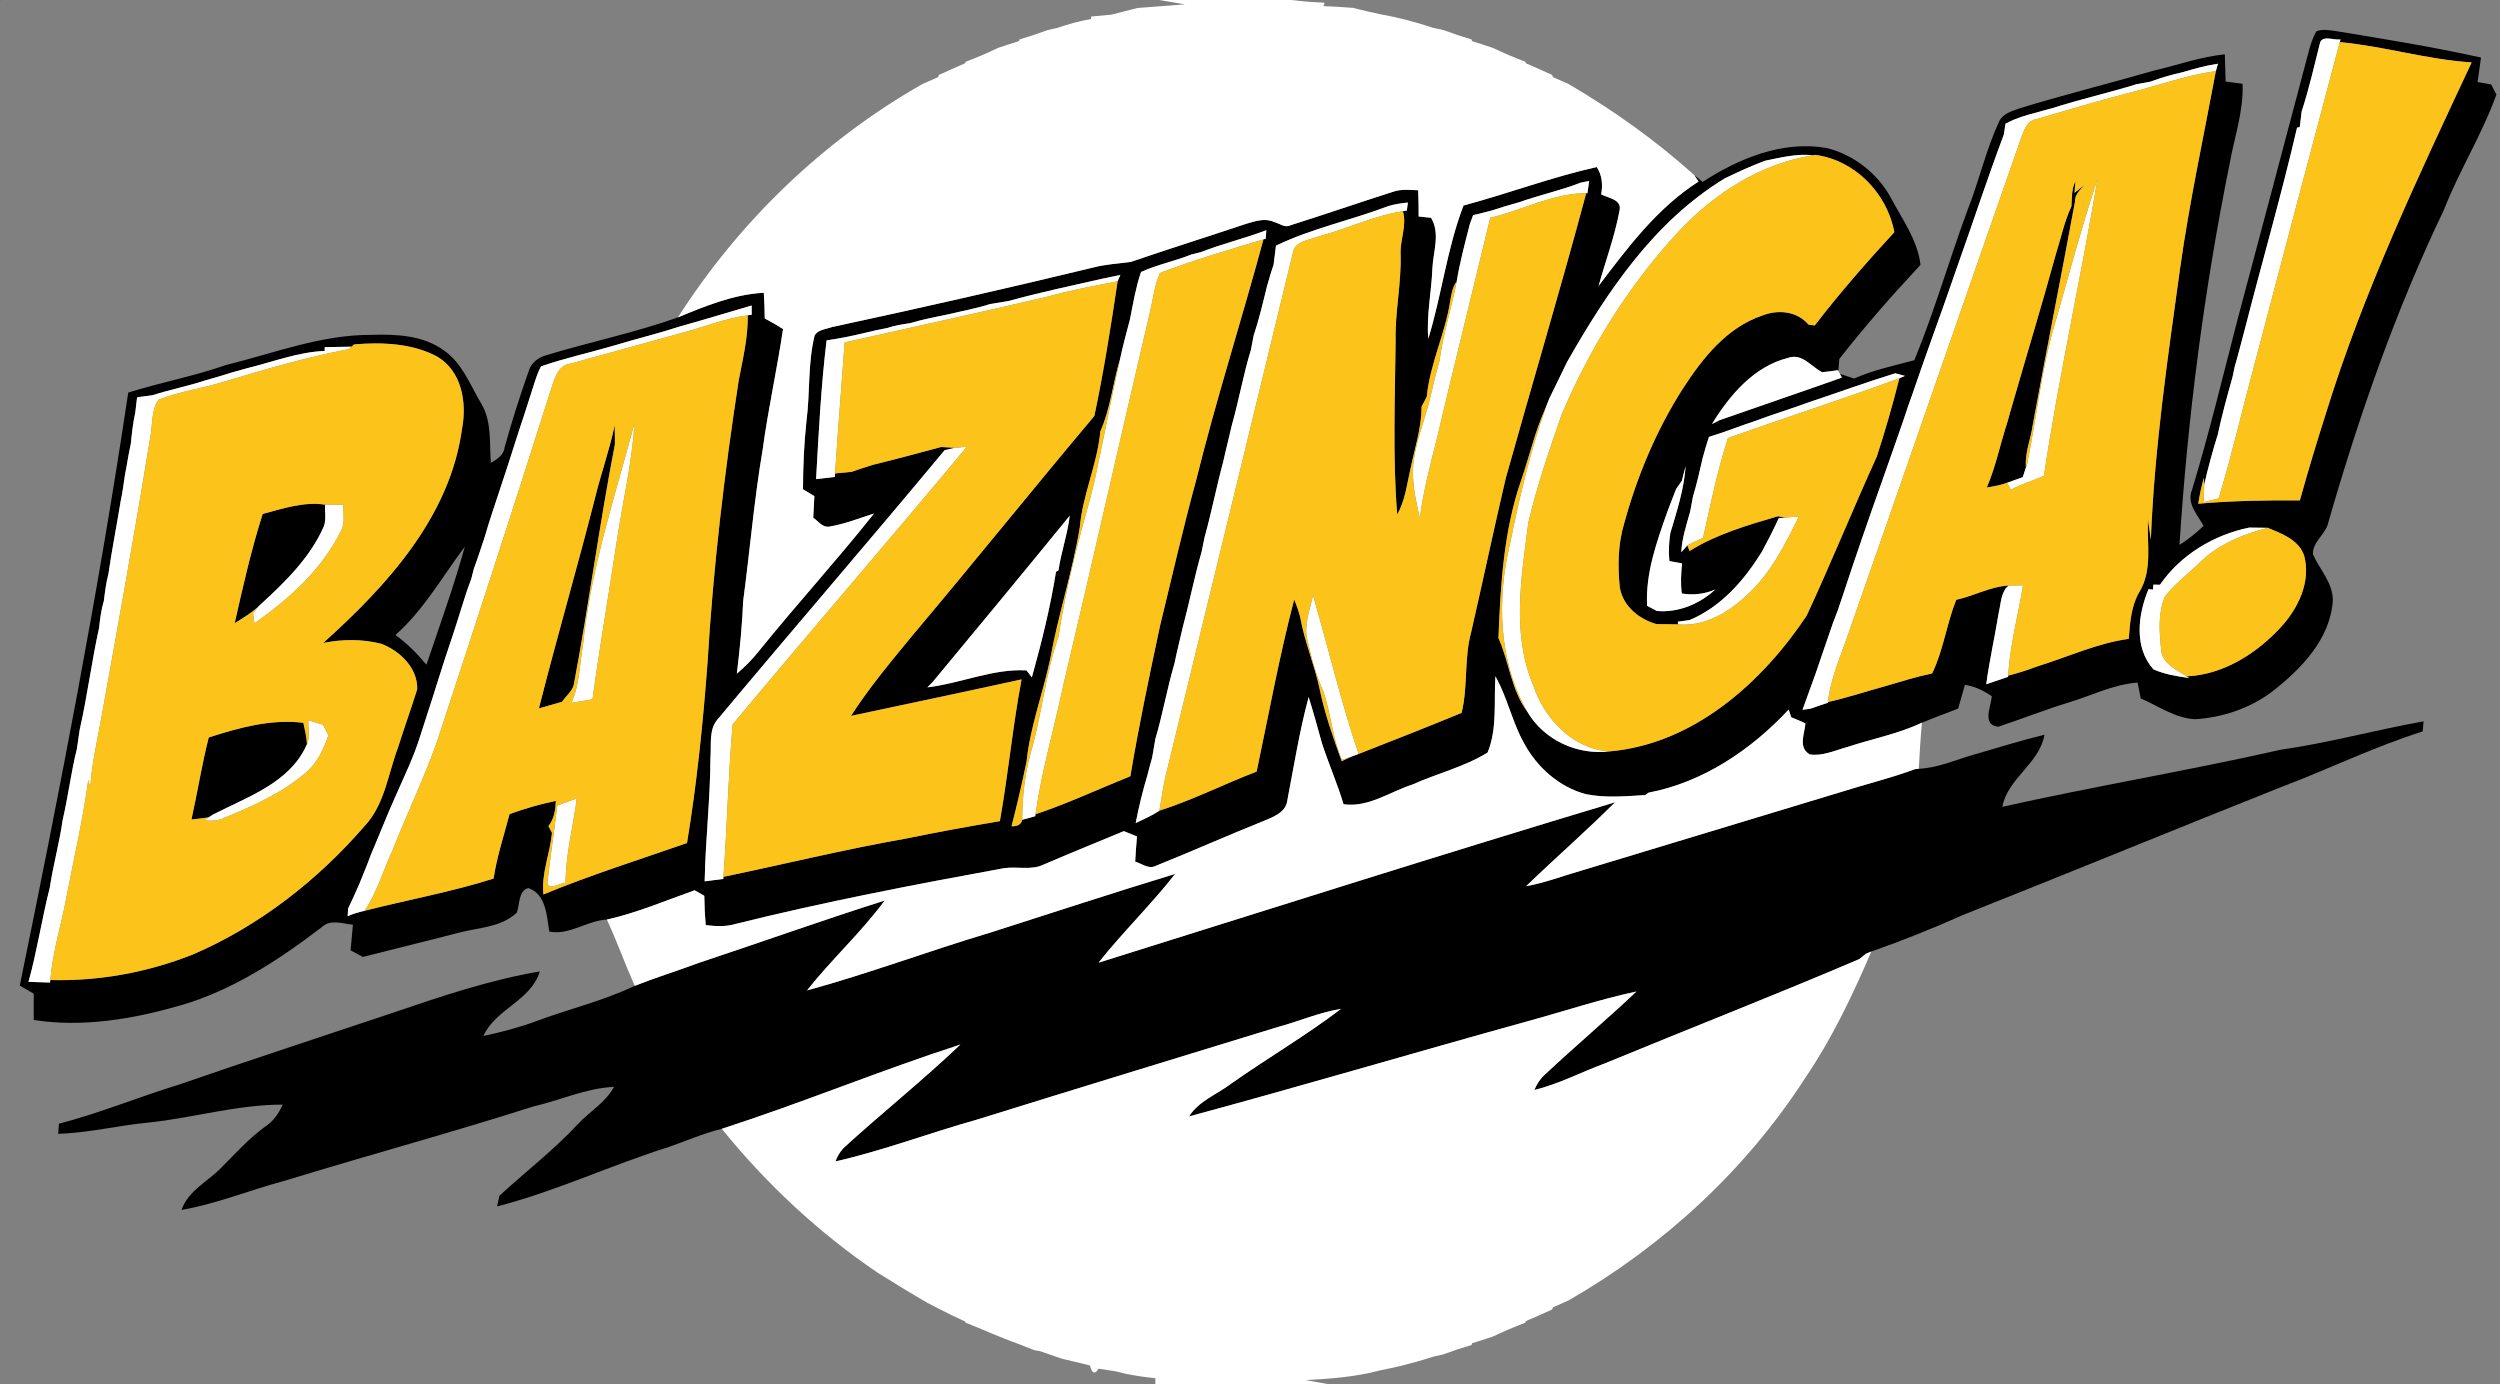 <?xml version="1.0" encoding="UTF-8" ?>
<!DOCTYPE svg PUBLIC "-//W3C//DTD SVG 1.1//EN" "http://www.w3.org/Graphics/SVG/1.1/DTD/svg11.dtd">
<svg width="558pt" height="309pt" viewBox="0 0 558 309" version="1.1" xmlns="http://www.w3.org/2000/svg">
<rect x="0" y="0" width="558" height="309" fill="#808080" stroke="none"/>
<g id="#000001ff">
<path fill="#000001" opacity="1.00" d=" M 0.00 0.00 L 0.06 0.00 C 0.05 0.03 0.02 0.08 0.00 0.11 L 0.00 0.00 Z" />
<path fill="#000001" opacity="1.00" d=" M 517.03 6.97 C 518.33 6.48 519.73 6.72 521.07 6.89 C 532.00 8.68 542.94 10.44 553.76 12.85 C 553.51 14.67 553.25 16.49 552.99 18.31 C 553.99 18.48 555.00 18.66 556.02 18.84 C 556.32 19.41 556.90 20.53 557.20 21.09 C 554.01 30.00 548.90 38.05 545.48 46.85 C 534.65 69.40 526.42 93.14 519.52 117.16 C 518.76 119.50 516.02 121.19 516.27 123.77 C 517.79 127.18 520.74 130.11 520.69 134.08 C 520.07 142.69 513.66 149.27 507.21 154.32 C 502.27 158.07 496.17 160.13 490.01 160.53 C 485.55 160.35 481.79 157.59 477.81 155.89 C 477.57 154.71 477.34 153.53 477.11 152.35 C 471.69 152.75 466.80 155.27 461.67 156.82 C 456.39 158.44 451.25 160.46 446.02 162.21 C 442.30 161.82 444.39 157.71 444.57 155.40 C 442.75 154.15 440.77 153.17 438.57 152.87 C 438.06 154.63 437.55 156.39 437.06 158.16 C 434.36 159.21 431.64 160.20 428.97 161.31 C 423.65 163.82 417.83 164.91 412.28 166.75 C 409.55 167.48 406.83 168.82 403.94 168.39 C 401.28 166.86 402.78 163.82 402.97 161.47 C 401.95 160.94 400.86 160.55 399.82 160.11 C 399.67 159.68 399.38 158.81 399.23 158.38 C 390.88 167.34 380.15 174.59 367.97 176.92 L 367.21 177.46 C 362.80 177.72 358.30 178.15 353.93 177.25 C 348.00 175.66 343.08 171.27 340.19 165.93 C 337.89 161.85 336.80 157.24 334.83 153.01 C 334.48 152.32 334.12 151.63 333.78 150.93 C 333.40 156.62 334.25 162.55 332.03 167.97 C 326.85 171.18 320.78 172.62 315.25 175.11 C 310.19 176.74 305.42 180.29 299.88 179.51 C 298.50 174.87 296.52 170.43 295.04 165.82 C 294.08 162.40 293.16 158.97 292.09 155.58 C 290.05 163.15 288.82 170.90 287.34 178.59 C 287.04 181.33 284.18 182.35 282.00 183.26 C 273.92 186.50 265.97 190.05 257.89 193.29 C 256.34 194.06 254.81 192.73 253.37 192.32 C 253.47 190.44 253.61 188.57 253.77 186.70 C 253.03 186.40 251.57 185.81 250.84 185.51 C 244.89 187.98 238.93 190.40 233.02 192.94 C 230.19 194.35 226.98 193.31 223.98 193.80 C 203.93 197.47 183.89 201.31 164.10 206.25 C 161.95 206.88 159.70 206.76 157.51 206.48 C 157.32 204.30 157.22 202.12 157.20 199.94 C 156.48 199.53 155.76 199.12 155.05 198.71 C 148.56 201.00 142.18 203.75 135.45 205.25 C 131.03 205.47 127.03 208.84 122.60 207.92 C 122.01 204.40 121.93 199.62 117.94 198.22 C 115.68 198.75 116.04 201.92 115.34 203.71 C 111.73 207.10 106.50 207.03 101.98 208.29 C 95.00 210.11 87.98 211.79 80.99 213.59 C 80.31 213.22 78.94 212.48 78.25 212.11 C 78.43 210.20 78.60 208.30 78.77 206.39 C 76.50 206.20 73.83 205.09 71.90 206.88 C 62.25 214.25 51.89 221.08 40.10 224.46 C 29.58 227.47 18.45 229.36 7.53 227.66 C 7.51 225.70 7.52 223.75 7.54 221.81 C 6.49 221.20 5.45 220.59 4.41 219.98 C 13.43 176.05 22.00 131.99 28.62 87.63 C 35.81 85.37 43.25 83.98 50.37 81.50 C 61.13 78.84 71.74 74.67 82.97 74.74 C 88.44 74.57 94.35 74.84 98.97 78.13 C 103.21 81.00 104.96 86.02 107.50 90.24 C 109.81 94.20 109.21 98.94 109.56 103.32 C 110.94 102.50 112.47 101.57 112.64 99.80 C 114.23 94.08 116.03 88.41 118.01 82.82 C 118.54 80.97 120.16 79.77 121.95 79.28 C 131.69 76.32 141.73 74.26 151.32 70.84 C 157.43 68.31 163.81 65.68 170.48 65.35 C 170.61 67.26 170.67 69.17 170.69 71.08 C 172.08 71.81 173.45 72.59 174.77 73.45 C 173.45 82.42 171.45 91.28 170.24 100.28 C 168.33 111.47 167.39 122.80 165.89 134.04 C 165.65 139.51 165.13 144.95 164.46 150.37 C 166.27 148.83 167.95 147.15 169.42 145.28 C 177.79 134.90 186.81 125.05 195.09 114.61 C 191.74 115.69 188.43 117.01 184.94 117.57 C 183.47 117.67 182.62 116.28 181.51 115.57 C 181.60 113.96 181.68 112.35 181.77 110.74 C 181.13 110.35 179.86 109.59 179.23 109.21 C 179.23 104.12 179.46 99.03 180.00 93.98 C 180.83 87.65 180.28 81.16 181.81 74.93 C 182.55 73.53 184.36 73.49 185.69 73.00 C 205.12 68.82 224.52 64.43 243.84 59.75 C 246.63 58.99 249.53 58.86 252.39 58.46 C 260.98 55.52 269.64 52.80 278.25 49.92 C 280.21 49.35 282.40 48.61 284.38 49.56 C 285.57 49.83 286.73 50.94 288.01 50.29 C 295.66 47.87 303.26 45.25 310.91 42.81 C 312.72 42.17 314.66 42.38 316.54 42.47 C 316.63 44.42 316.64 46.37 316.64 48.32 C 317.34 48.40 318.72 48.54 319.41 48.61 C 321.52 52.12 319.87 56.19 319.71 59.97 C 319.50 65.19 318.36 70.37 318.79 75.62 C 321.81 65.81 322.96 55.46 326.66 45.87 C 336.63 43.20 346.33 39.54 356.40 37.28 C 357.60 39.13 357.78 41.26 357.38 43.38 C 358.90 44.18 361.99 44.52 361.50 46.90 C 360.45 52.65 358.37 58.18 356.81 63.82 C 363.29 55.25 369.92 46.40 379.11 40.53 C 378.87 40.17 378.39 39.44 378.15 39.07 C 378.61 39.45 379.54 40.22 380.01 40.61 C 388.15 35.34 397.90 31.31 407.76 33.04 C 413.74 34.55 419.03 38.66 422.00 44.08 C 424.56 48.93 427.99 53.51 428.66 59.12 C 422.35 65.87 416.23 72.83 410.54 80.12 C 410.47 81.01 410.39 81.90 410.32 82.79 L 410.24 82.63 C 409.05 82.81 407.87 82.96 406.69 83.08 C 404.23 81.82 402.21 78.75 399.08 79.89 C 391.47 81.79 386.05 88.22 382.11 94.64 C 382.55 94.42 383.41 93.99 383.84 93.77 C 392.92 90.58 402.04 87.49 411.11 84.28 L 410.67 83.45 C 411.47 83.71 413.06 84.23 413.86 84.49 C 418.15 82.56 422.77 81.63 427.28 80.40 C 431.79 69.45 435.04 58.02 439.15 46.91 C 441.74 40.38 443.26 33.45 446.23 27.06 C 447.13 25.25 449.25 24.73 451.00 24.11 C 460.89 21.09 470.93 18.59 480.87 15.73 C 486.10 14.51 491.21 12.66 496.58 12.13 C 496.66 14.15 496.71 16.17 496.76 18.20 C 498.01 18.36 499.27 18.53 500.54 18.70 C 500.79 24.94 498.63 30.86 497.58 36.93 C 491.94 64.87 488.28 93.19 486.46 121.62 C 488.40 120.40 490.20 118.97 491.84 117.37 C 490.47 114.90 488.00 112.34 489.27 109.30 C 493.05 96.82 496.11 84.14 499.37 71.51 C 504.77 51.31 510.11 31.09 515.47 10.87 C 515.85 9.53 516.32 8.19 517.03 6.97 M 517.76 9.86 C 516.48 14.89 515.35 19.96 513.73 24.88 C 513.57 26.04 513.43 27.20 513.31 28.36 C 513.15 28.39 512.85 28.47 512.70 28.50 C 509.23 43.48 504.94 58.27 501.13 73.16 C 500.34 76.03 499.66 78.93 498.80 81.79 C 498.68 82.38 498.43 83.57 498.30 84.16 C 497.10 88.41 495.93 92.67 495.01 96.99 C 493.86 100.68 492.84 104.41 491.98 108.17 L 491.91 106.64 C 491.35 108.53 490.97 110.47 490.65 112.43 C 498.19 111.77 505.76 111.63 513.33 111.69 C 515.15 105.12 517.13 98.59 519.20 92.09 C 527.55 65.06 539.72 39.48 551.67 13.93 C 541.75 13.31 532.14 10.32 522.24 9.40 L 522.40 8.79 C 520.96 9.08 518.09 7.63 517.76 9.86 M 487.15 16.12 C 484.72 16.66 482.33 17.35 480.01 18.22 C 478.96 18.42 477.91 18.61 476.87 18.80 C 470.63 20.73 464.24 22.17 458.02 24.16 C 456.71 24.51 455.42 24.85 454.13 25.23 C 452.09 25.76 450.04 26.35 448.18 27.35 L 447.63 27.61 C 447.53 28.22 447.35 29.45 447.25 30.06 C 443.54 39.92 440.28 49.94 436.74 59.86 C 433.54 69.24 430.05 78.52 426.87 87.91 C 426.53 88.90 426.18 89.88 425.82 90.86 C 425.50 91.88 425.16 92.90 424.81 93.91 C 423.24 98.32 421.75 102.75 420.17 107.14 C 417.09 115.77 414.10 124.44 411.24 133.14 C 410.88 134.14 410.54 135.15 410.22 136.16 C 409.83 137.14 409.46 138.11 409.10 139.10 C 407.86 142.79 406.53 146.46 405.31 150.16 C 404.31 152.91 403.33 155.68 402.32 158.43 C 402.77 158.37 403.68 158.24 404.14 158.17 C 405.40 157.71 406.69 157.28 407.97 156.85 L 407.99 156.70 C 412.37 155.71 416.63 154.29 420.96 153.10 C 424.37 152.10 427.76 151.03 431.25 150.31 C 433.78 145.09 434.48 139.24 436.63 133.88 C 440.59 133.02 444.29 130.89 448.36 130.69 L 447.68 131.31 C 446.54 133.01 446.52 135.15 446.06 137.09 C 445.21 142.31 444.03 147.48 443.33 152.72 C 444.95 152.18 446.57 151.61 448.20 151.07 L 448.22 150.80 C 450.43 150.24 452.59 149.53 454.73 148.74 C 461.51 146.64 468.05 143.57 475.14 142.59 C 475.43 139.04 475.63 135.36 477.46 132.20 C 480.48 127.34 479.18 121.39 479.42 115.98 C 479.65 117.47 479.85 118.96 480.07 120.45 C 480.85 100.16 483.81 80.03 486.59 59.93 C 488.67 45.14 491.84 30.54 494.58 15.87 C 494.70 15.46 494.94 14.63 495.06 14.22 C 492.37 14.62 489.75 15.35 487.15 16.12 M 393.91 35.89 C 390.87 37.05 387.91 38.38 384.99 39.81 C 369.23 49.36 358.68 65.12 349.76 80.82 C 348.44 83.50 347.17 86.22 345.83 88.89 C 345.62 89.42 345.21 90.48 345.00 91.01 C 342.61 96.21 341.39 101.83 339.52 107.21 C 335.61 118.51 334.91 130.58 334.46 142.41 C 336.87 147.81 337.31 154.09 340.94 158.92 C 344.63 165.19 352.02 168.57 359.18 167.72 C 377.92 166.10 393.21 152.48 403.24 137.43 C 408.69 125.70 413.54 113.69 418.90 101.91 C 420.78 96.16 422.46 90.32 423.93 84.44 L 425.19 83.90 C 424.65 83.75 423.56 83.47 423.02 83.32 C 416.54 85.32 410.16 87.64 403.73 89.79 C 399.56 91.32 395.30 92.60 391.15 94.18 C 390.12 94.51 389.09 94.87 388.08 95.24 C 385.88 96.06 383.67 96.82 381.44 97.52 C 380.93 99.06 380.46 100.61 380.05 102.17 C 379.40 105.10 378.71 108.03 377.86 110.91 C 377.64 112.00 377.43 113.10 377.24 114.21 C 376.40 117.18 375.41 120.16 375.26 123.27 L 376.61 121.73 L 377.12 122.98 C 383.11 119.23 390.06 117.21 396.80 115.24 C 397.22 115.31 398.08 115.44 398.51 115.51 C 398.14 115.55 397.39 115.63 397.02 115.66 C 395.86 118.19 394.60 120.67 393.28 123.11 C 389.33 129.49 384.20 135.42 377.12 138.40 C 376.47 138.49 375.16 138.67 374.51 138.76 L 374.52 139.36 C 372.92 139.36 371.32 139.31 369.73 139.30 C 365.83 138.20 362.25 135.30 361.54 131.14 C 361.05 126.38 361.12 121.46 362.51 116.84 C 365.43 106.19 369.75 95.88 375.72 86.57 C 380.08 79.89 385.42 73.11 393.25 70.46 C 396.78 69.03 401.08 69.40 403.66 72.45 C 404.01 72.50 404.70 72.59 405.05 72.64 C 410.61 65.40 416.64 58.52 422.82 51.81 C 421.19 43.15 414.04 35.73 405.15 34.57 L 404.74 34.66 C 401.06 34.24 397.48 35.16 393.91 35.89 M 352.82 40.77 C 348.36 42.50 343.67 43.52 339.16 45.11 C 337.08 45.68 335.02 46.32 332.97 46.98 C 331.59 47.37 330.19 47.69 328.80 48.02 C 328.62 48.53 328.24 49.53 328.06 50.04 C 326.98 54.28 325.84 58.52 325.13 62.84 C 324.13 64.12 323.96 65.75 323.67 67.29 C 322.55 74.52 319.16 81.23 318.46 88.53 C 318.06 89.27 317.67 90.02 317.29 90.78 C 317.30 95.54 315.74 100.07 314.81 104.69 C 314.01 108.13 313.64 111.74 311.85 114.85 C 310.82 101.95 311.37 88.98 311.50 76.05 C 311.35 69.64 312.78 63.34 312.62 56.94 C 312.41 53.64 314.07 50.38 313.13 47.14 L 314.00 47.00 C 314.06 46.55 314.18 45.66 314.24 45.21 C 312.78 45.36 311.33 45.56 309.93 45.98 C 301.63 49.15 292.80 50.97 284.80 54.83 C 284.63 56.26 284.45 57.68 284.26 59.11 C 283.71 60.67 283.27 62.27 282.80 63.87 C 281.89 67.57 281.02 71.30 279.81 74.92 C 279.60 75.97 279.41 77.02 279.21 78.07 C 277.51 83.62 276.52 89.35 274.94 94.93 C 274.34 97.64 273.62 100.32 273.03 103.04 C 271.51 108.64 270.42 114.35 268.86 119.93 C 268.63 121.01 268.41 122.08 268.20 123.16 C 266.60 128.74 265.48 134.45 263.98 140.06 C 263.38 142.73 262.69 145.39 262.15 148.07 C 260.50 153.64 259.53 159.39 257.87 164.96 C 257.62 166.32 257.40 167.69 257.17 169.06 C 256.78 170.37 256.44 171.71 256.10 173.04 C 255.05 176.55 254.18 180.11 253.48 183.71 C 255.26 182.82 257.13 182.07 258.78 180.94 C 266.21 178.57 273.20 175.00 280.48 172.22 C 283.19 159.40 285.54 146.49 288.86 133.80 C 289.41 135.16 289.93 136.54 290.25 137.98 C 291.22 143.35 293.40 148.40 294.53 153.74 C 295.67 159.27 297.54 164.61 299.47 169.90 C 300.24 169.54 301.01 169.18 301.78 168.82 C 302.15 168.69 302.88 168.42 303.25 168.28 C 310.92 165.26 318.61 162.26 326.23 159.11 C 327.68 153.17 326.75 146.97 328.37 141.07 C 330.98 129.67 333.40 118.22 336.06 106.83 C 341.99 85.58 348.35 64.43 354.04 43.12 L 354.32 43.11 C 354.44 42.20 354.57 41.29 354.70 40.39 C 354.23 40.48 353.29 40.67 352.82 40.77 M 268.11 56.25 C 267.57 56.39 266.47 56.66 265.93 56.80 C 262.24 58.28 258.30 59.06 254.68 60.70 C 253.51 64.12 252.91 67.70 252.22 71.24 C 251.44 74.20 250.63 77.15 250.00 80.14 C 248.37 85.49 247.88 91.16 245.59 96.30 C 244.93 103.63 241.63 110.41 241.01 117.74 C 239.37 127.64 236.19 137.21 234.41 147.07 C 232.79 154.73 229.95 162.15 229.13 169.95 C 228.13 174.81 227.02 179.64 225.77 184.43 C 227.18 184.45 227.97 183.97 228.16 182.98 C 228.89 182.78 230.34 182.37 231.07 182.17 C 231.08 182.06 231.11 181.85 231.12 181.75 C 238.33 179.33 245.24 176.09 252.30 173.25 C 254.17 162.05 256.52 150.92 258.89 139.81 C 261.55 128.92 264.03 117.97 266.99 107.15 C 271.45 89.09 277.17 71.37 282.00 53.43 L 282.51 53.28 C 282.54 52.81 282.61 51.86 282.64 51.38 C 277.86 53.21 272.87 54.38 268.11 56.25 M 246.07 62.20 C 239.05 63.79 231.99 65.29 225.05 67.20 C 223.68 67.43 222.31 67.64 220.96 67.87 C 218.06 68.82 215.05 69.34 212.09 70.06 C 209.06 70.67 206.01 71.28 203.04 72.15 C 201.36 72.41 199.68 72.65 198.07 73.20 C 196.42 73.52 194.78 73.85 193.16 74.27 C 190.30 74.95 187.42 75.57 184.50 75.96 C 183.24 86.24 182.74 96.60 182.15 106.94 C 183.20 106.82 185.30 106.57 186.35 106.45 C 186.36 106.25 186.37 105.86 186.38 105.67 C 187.31 105.58 189.17 105.40 190.10 105.31 C 191.63 104.75 193.19 104.27 194.75 103.77 C 199.87 102.51 204.97 101.14 210.07 99.77 C 211.09 99.85 212.12 99.91 213.14 99.95 C 212.57 100.08 211.42 100.34 210.85 100.47 C 194.17 120.55 177.09 140.31 160.36 160.34 C 158.12 162.70 158.81 166.08 158.58 169.01 C 158.54 178.27 157.46 187.46 157.28 196.71 C 158.32 196.57 160.40 196.31 161.44 196.18 C 161.45 196.06 161.46 195.83 161.47 195.71 C 175.01 192.89 188.47 189.58 202.10 187.19 C 209.09 185.75 216.12 184.46 223.17 183.28 C 225.04 172.77 226.03 162.13 228.01 151.64 C 215.34 154.43 202.62 157.08 189.94 159.79 C 194.04 153.41 198.94 147.57 203.75 141.72 C 217.39 125.54 230.65 109.02 244.26 92.84 C 246.37 82.90 247.95 72.82 249.45 62.78 L 250.07 61.37 C 249.07 61.58 247.07 61.99 246.07 62.20 M 158.11 71.04 C 156.03 71.62 153.97 72.28 151.87 72.83 C 147.01 74.42 142.02 75.62 137.13 77.10 C 131.69 78.71 126.12 79.91 120.76 81.77 C 120.02 83.13 119.56 84.62 119.09 86.09 C 118.46 88.09 117.80 90.08 117.17 92.09 C 116.83 93.09 116.49 94.09 116.17 95.10 C 114.75 99.40 113.44 103.74 111.98 108.03 C 110.69 112.04 109.28 116.01 108.12 120.07 C 107.34 122.34 106.64 124.64 105.78 126.89 C 105.64 127.44 105.36 128.54 105.22 129.09 C 104.85 130.09 104.49 131.11 104.14 132.12 C 103.38 134.39 102.71 136.70 101.97 138.98 C 101.65 139.98 101.32 140.99 100.99 142.00 C 98.84 148.25 96.97 154.59 94.90 160.86 C 94.57 161.89 94.24 162.91 93.90 163.94 C 92.43 168.82 90.17 173.40 88.13 178.06 C 86.26 182.25 84.60 186.53 82.79 190.75 C 82.01 192.91 81.11 195.04 80.25 197.18 C 79.43 199.06 78.60 200.94 77.70 202.79 C 77.68 203.22 77.63 204.07 77.60 204.50 C 78.81 203.93 80.10 203.59 81.40 203.28 C 90.97 200.83 100.75 199.09 110.16 196.10 C 110.91 191.20 112.48 186.47 113.74 181.69 C 117.12 180.49 120.56 179.47 124.07 178.76 C 123.98 180.74 123.71 182.78 122.41 184.38 L 123.20 185.90 C 122.78 190.50 120.79 194.96 121.29 199.64 C 131.78 195.31 142.62 191.90 153.34 188.16 C 155.54 174.85 156.91 161.37 157.92 147.90 C 159.18 126.81 161.65 105.79 164.88 84.89 C 165.80 80.10 166.97 75.29 166.90 70.38 L 167.78 70.25 C 167.78 69.74 167.77 68.71 167.77 68.19 C 164.55 69.16 161.33 70.09 158.11 71.04 M 79.05 76.87 C 78.91 77.00 78.62 77.25 78.47 77.38 C 76.47 77.41 74.48 77.46 72.48 77.49 L 72.47 78.33 C 66.55 78.57 60.94 80.76 55.23 82.17 C 54.16 82.45 53.09 82.75 52.02 83.06 C 49.97 83.69 47.92 84.34 45.84 84.90 C 41.97 86.19 37.96 86.95 34.08 88.21 C 32.92 88.37 31.76 88.53 30.60 88.68 C 30.47 89.82 30.33 90.97 30.19 92.11 C 29.67 94.42 29.43 96.78 29.19 99.13 C 28.66 101.39 28.37 103.68 27.90 105.95 C 27.61 107.95 27.34 109.97 26.92 111.95 C 26.05 117.35 24.97 122.71 24.20 128.12 C 23.69 130.08 23.43 132.09 23.19 134.09 C 22.59 136.06 22.34 138.10 22.12 140.13 C 20.45 147.67 19.50 155.35 17.79 162.87 C 17.57 164.29 17.38 165.71 17.17 167.14 C 15.85 172.37 15.23 177.75 13.99 183.01 C 13.27 188.09 11.88 193.05 11.11 198.13 C 9.34 205.09 8.29 212.22 6.36 219.15 C 7.96 219.19 9.57 219.24 11.17 219.30 L 11.23 218.74 C 22.06 219.04 32.94 217.04 43.00 213.06 C 57.82 206.69 70.84 196.53 81.37 184.38 C 85.85 179.61 86.59 172.83 88.81 166.92 C 90.19 162.54 91.75 158.22 93.12 153.84 C 93.26 149.13 89.30 145.30 85.12 143.70 C 80.81 142.61 76.47 142.65 72.13 143.51 C 86.29 130.80 100.44 115.38 103.11 95.76 C 104.24 89.89 103.11 82.86 97.56 79.58 C 91.96 76.60 85.25 76.36 79.05 76.87 M 375.41 107.28 C 375.09 107.74 374.44 108.66 374.12 109.13 C 373.48 110.78 372.82 112.43 372.20 114.10 C 369.80 120.88 367.26 127.90 367.63 135.22 C 368.18 135.50 369.27 136.08 369.82 136.37 C 374.66 136.78 379.33 134.81 382.86 131.57 C 380.50 132.60 377.91 132.89 375.37 132.47 C 375.09 130.23 375.20 127.98 375.43 125.75 C 374.72 125.62 373.31 125.36 372.60 125.23 C 372.42 123.14 372.48 121.04 372.82 118.97 C 374.28 114.09 375.89 109.14 376.24 104.03 C 375.94 105.11 375.66 106.19 375.41 107.28 M 208.16 152.24 C 207.87 152.53 207.29 153.12 206.99 153.42 C 214.42 152.53 221.63 149.21 229.12 149.63 L 230.31 151.19 C 232.48 143.43 234.43 135.56 235.70 127.61 C 235.84 127.54 236.11 127.39 236.25 127.32 C 236.84 123.20 238.28 119.25 238.76 115.11 C 228.63 127.54 218.40 139.90 208.16 152.24 M 482.11 130.51 C 481.74 130.51 481.00 130.50 480.63 130.50 L 480.52 131.61 L 479.56 131.49 C 477.19 137.14 476.24 144.50 480.66 149.41 C 483.19 150.51 485.92 150.97 488.64 151.33 L 488.03 150.96 C 496.24 150.60 503.62 145.91 509.06 140.01 C 512.96 135.80 515.83 129.84 514.29 124.03 C 513.08 120.47 509.32 119.12 506.17 117.81 C 504.79 117.78 503.40 117.76 502.03 117.76 C 494.12 119.38 486.73 123.82 482.11 130.51 M 88.27 141.73 C 90.87 143.61 93.13 145.91 95.18 148.37 C 98.13 139.62 101.29 130.92 103.75 122.01 C 98.74 128.69 94.60 136.11 88.27 141.73 Z" />
<path fill="#000001" opacity="1.00" d=" M 463.24 40.46 C 463.18 41.10 463.08 42.38 463.03 43.03 L 465.28 41.28 C 464.32 42.36 463.07 43.41 463.14 45.02 C 460.07 61.72 456.72 78.36 453.67 95.06 C 453.23 98.16 451.91 101.13 452.19 104.32 C 452.01 104.86 451.66 105.96 451.48 106.50 C 450.30 106.92 449.14 107.35 447.97 107.76 C 446.51 108.31 444.97 108.55 443.45 108.82 C 445.50 104.05 446.48 98.94 448.11 94.03 C 448.46 92.71 448.83 91.39 449.23 90.08 C 452.41 79.00 455.79 67.98 458.83 56.86 C 459.99 53.26 460.72 49.50 462.34 46.06 C 462.49 44.17 462.33 42.20 463.24 40.46 Z" />
<path fill="#000001" opacity="1.00" d=" M 132.87 110.92 C 134.18 105.54 136.09 100.33 137.19 94.90 C 137.23 96.32 137.26 97.74 137.25 99.17 C 133.78 117.01 131.42 135.13 128.04 152.99 C 127.56 154.43 126.29 155.41 125.45 156.64 C 123.74 157.15 122.01 157.64 120.28 158.12 C 124.28 142.34 128.85 126.70 132.87 110.92 Z" />
<path fill="#000001" opacity="1.00" d=" M 58.63 114.71 C 63.18 113.51 67.74 111.94 72.53 112.63 C 72.48 114.21 72.85 115.89 72.31 117.42 C 69.22 124.54 63.53 129.99 57.91 135.15 C 56.28 136.73 54.31 137.91 52.38 139.09 C 54.23 130.91 56.07 122.70 58.63 114.71 Z" />
<path fill="#000001" opacity="1.00" d=" M 509.04 167.34 C 519.78 165.81 530.26 162.91 540.94 161.00 C 540.89 161.56 540.79 162.68 540.75 163.25 C 529.88 166.69 519.61 171.73 508.96 175.75 C 485.28 185.17 461.70 194.87 438.00 204.28 C 431.34 207.25 424.57 209.98 417.68 212.38 C 417.38 212.50 416.79 212.74 416.49 212.86 C 416.12 213.16 415.38 213.76 415.01 214.06 C 396.20 222.10 377.14 229.53 358.23 237.34 C 352.96 239.29 347.94 241.95 342.46 243.29 C 343.01 241.97 343.78 240.75 344.87 239.80 C 351.56 233.52 358.59 227.61 365.26 221.30 C 356.96 223.07 348.91 225.79 340.73 228.01 C 315.59 234.97 290.57 242.39 265.39 249.19 C 267.59 245.70 271.69 244.26 274.85 241.83 C 282.92 236.15 291.47 231.16 299.32 225.18 C 294.48 225.96 289.96 227.95 285.25 229.22 C 262.84 236.10 240.41 242.94 218.03 249.91 C 207.47 252.86 197.17 256.81 186.47 259.23 C 186.88 258.12 187.46 257.14 188.23 256.28 C 196.81 248.43 205.95 241.16 214.36 233.14 C 196.45 238.93 179.02 246.17 161.10 251.95 C 157.04 252.95 153.20 254.63 149.27 256.01 C 136.37 260.05 124.06 265.91 110.95 269.27 C 111.08 268.67 111.34 267.48 111.47 266.89 C 117.29 261.54 123.57 256.71 128.97 250.92 C 131.60 248.08 135.17 246.09 137.05 242.59 C 130.80 242.87 125.06 245.58 119.03 246.97 C 100.71 252.82 82.13 257.85 63.73 263.49 C 55.96 265.54 48.47 268.68 40.52 270.05 C 42.05 265.66 46.48 263.69 49.50 260.51 C 52.64 257.38 55.60 254.04 59.22 251.44 C 61.02 250.27 62.23 248.48 63.10 246.55 C 52.94 246.54 43.10 249.53 33.04 250.57 C 26.33 251.20 19.75 252.87 13.00 253.07 C 13.03 252.51 13.11 251.39 13.15 250.82 C 22.24 248.45 30.94 244.85 39.90 242.10 C 55.80 236.59 71.80 231.39 87.75 226.03 C 98.48 222.37 109.29 218.73 120.49 216.82 C 118.52 223.36 110.67 225.14 107.89 231.23 C 111.99 230.35 116.05 229.30 119.97 227.82 C 127.18 225.15 134.72 223.36 141.67 220.04 C 146.38 218.17 151.23 216.69 155.98 214.91 C 169.82 210.32 183.55 205.40 197.46 201.00 C 192.21 208.14 185.60 214.11 180.13 221.06 C 193.94 217.29 207.36 212.23 221.08 208.14 C 234.81 203.76 248.50 199.25 262.29 195.06 C 256.92 201.94 250.61 208.03 245.19 214.87 C 283.60 202.85 321.95 190.64 360.48 179.07 C 354.04 185.50 347.17 191.48 340.62 197.80 C 344.80 197.06 348.78 195.51 352.85 194.35 C 372.13 188.53 391.40 182.70 410.67 176.85 C 416.26 175.07 421.98 173.70 427.48 171.66 C 427.68 171.64 428.07 171.60 428.27 171.59 C 432.63 171.40 436.63 169.52 440.78 168.37 C 445.95 166.87 451.09 165.27 456.32 163.99 C 455.25 170.42 448.15 173.62 446.92 180.08 C 467.55 175.47 488.43 172.01 509.04 167.34 Z" />
<path fill="#000001" opacity="1.00" d=" M 46.59 164.60 C 53.40 162.40 60.49 160.45 67.71 161.33 C 68.04 162.91 68.44 164.48 68.51 166.11 C 64.81 174.70 55.26 177.83 47.58 181.79 C 47.32 181.95 46.79 182.28 46.53 182.45 C 45.58 182.56 43.68 182.80 42.73 182.92 C 44.09 176.83 45.04 170.65 46.59 164.60 Z" />
</g>
<g id="#ffffffff">
<path fill="#ffffff" opacity="1.00" d=" M 258.75 0.00 L 288.30 0.00 C 290.73 0.32 293.19 0.50 295.66 0.60 L 295.39 1.37 C 297.61 1.45 299.83 1.58 302.04 1.76 C 303.97 2.29 305.93 2.68 307.89 3.14 C 311.96 3.87 315.98 4.91 319.91 6.22 C 320.48 6.34 321.61 6.59 322.18 6.71 C 324.24 7.48 326.33 8.18 328.45 8.80 L 328.56 9.18 C 330.12 9.65 331.67 10.18 333.23 10.70 C 335.58 11.81 337.97 12.85 340.41 13.77 L 340.65 14.16 C 342.58 14.97 344.49 15.86 346.42 16.71 L 346.61 17.21 C 347.77 17.71 348.93 18.24 350.10 18.75 C 360.08 24.60 369.54 31.33 378.15 39.07 C 378.39 39.44 378.87 40.17 379.11 40.53 C 369.92 46.40 363.29 55.25 356.81 63.82 C 358.37 58.18 360.45 52.65 361.50 46.90 C 361.99 44.52 358.90 44.18 357.38 43.38 C 357.78 41.26 357.60 39.13 356.40 37.28 C 346.33 39.54 336.63 43.20 326.66 45.87 C 322.96 55.46 321.81 65.81 318.79 75.62 C 318.36 70.37 319.50 65.19 319.71 59.97 C 319.87 56.19 321.52 52.12 319.41 48.61 C 318.72 48.54 317.34 48.40 316.64 48.32 C 316.64 46.37 316.63 44.42 316.54 42.47 C 314.66 42.38 312.72 42.17 310.91 42.81 C 303.26 45.25 295.66 47.87 288.01 50.29 C 286.73 50.94 285.57 49.83 284.38 49.56 C 282.40 48.61 280.21 49.35 278.25 49.92 C 269.64 52.80 260.98 55.52 252.39 58.46 C 249.53 58.86 246.63 58.99 243.84 59.75 C 224.52 64.43 205.12 68.82 185.69 73.00 C 184.36 73.49 182.55 73.53 181.81 74.93 C 180.28 81.16 180.83 87.65 180.00 93.98 C 179.46 99.03 179.23 104.12 179.23 109.21 C 179.86 109.59 181.13 110.35 181.77 110.74 C 181.68 112.35 181.60 113.96 181.51 115.57 C 182.62 116.28 183.47 117.67 184.94 117.57 C 188.43 117.01 191.74 115.69 195.09 114.61 C 186.81 125.05 177.79 134.90 169.42 145.28 C 167.95 147.15 166.27 148.83 164.46 150.37 C 165.13 144.95 165.65 139.51 165.89 134.04 C 167.39 122.80 168.33 111.47 170.24 100.28 C 171.45 91.28 173.45 82.42 174.77 73.45 C 173.45 72.59 172.08 71.81 170.69 71.08 C 170.67 69.17 170.61 67.26 170.48 65.35 C 163.81 65.68 157.43 68.31 151.32 70.84 C 165.00 49.42 183.78 31.32 205.90 18.75 C 207.06 18.24 208.22 17.72 209.39 17.21 L 209.58 16.71 C 211.51 15.86 213.41 14.97 215.35 14.15 L 215.58 13.76 C 218.04 12.85 220.45 11.80 222.81 10.67 C 224.35 10.16 225.90 9.64 227.46 9.17 L 227.55 8.80 C 229.66 8.17 231.75 7.48 233.82 6.72 C 234.39 6.59 235.51 6.33 236.08 6.20 C 238.51 5.37 240.99 4.69 243.52 4.24 L 243.53 3.69 C 245.04 3.57 246.56 3.42 248.07 3.27 C 250.01 2.74 251.97 2.30 253.91 1.78 C 256.54 1.57 261.81 1.17 264.44 0.97 L 258.75 0.00 Z" />
<path fill="#ffffff" opacity="1.00" d=" M 517.76 9.86 C 518.09 7.63 520.96 9.08 522.40 8.79 L 522.24 9.40 C 515.74 33.77 509.32 58.17 502.88 82.56 C 500.29 92.10 498.10 101.78 495.21 111.23 C 494.38 111.44 492.71 111.87 491.87 112.08 C 491.90 110.78 491.93 109.47 491.98 108.17 C 492.84 104.41 493.86 100.68 495.01 96.99 C 495.93 92.67 497.10 88.41 498.30 84.16 C 498.43 83.57 498.68 82.38 498.80 81.79 C 499.66 78.93 500.34 76.03 501.13 73.16 C 504.94 58.27 509.23 43.48 512.70 28.50 C 512.85 28.47 513.15 28.39 513.31 28.36 C 513.43 27.20 513.57 26.04 513.73 24.88 C 515.35 19.96 516.48 14.89 517.76 9.86 Z" />
<path fill="#ffffff" opacity="1.00" d=" M 487.15 16.12 C 489.75 15.35 492.37 14.62 495.06 14.22 C 494.94 14.63 494.70 15.46 494.58 15.87 C 487.88 16.80 481.53 19.15 475.00 20.78 C 468.15 22.56 461.36 24.60 454.57 26.58 C 452.53 26.86 451.84 28.88 451.21 30.54 C 438.20 67.69 425.36 104.91 412.33 142.07 C 410.69 146.88 408.56 151.59 407.99 156.70 L 407.97 156.85 C 406.69 157.28 405.40 157.71 404.14 158.17 C 403.68 158.24 402.77 158.37 402.32 158.43 C 403.33 155.68 404.31 152.91 405.31 150.16 C 406.53 146.46 407.86 142.79 409.10 139.10 C 409.46 138.11 409.83 137.14 410.22 136.16 C 410.54 135.15 410.88 134.14 411.24 133.14 C 414.10 124.44 417.09 115.77 420.17 107.14 C 421.75 102.75 423.24 98.32 424.81 93.91 C 425.16 92.90 425.50 91.88 425.82 90.86 C 426.18 89.88 426.53 88.90 426.87 87.91 C 430.05 78.52 433.54 69.24 436.74 59.86 C 440.28 49.94 443.54 39.92 447.25 30.06 C 447.35 29.45 447.53 28.22 447.63 27.61 L 448.18 27.35 C 450.04 26.35 452.09 25.76 454.13 25.23 C 455.42 24.85 456.71 24.51 458.02 24.16 C 464.24 22.17 470.63 20.73 476.87 18.80 C 477.91 18.61 478.96 18.42 480.01 18.22 C 482.33 17.35 484.72 16.66 487.15 16.12 Z" />
<path fill="#ffffff" opacity="1.00" d=" M 393.91 35.89 C 397.48 35.16 401.06 34.24 404.74 34.66 C 393.06 36.46 382.68 43.12 374.71 51.63 C 363.66 63.54 354.91 77.54 348.59 92.47 C 345.79 100.44 343.06 108.48 341.11 116.70 C 339.59 128.66 337.35 141.39 342.19 152.91 C 344.68 160.39 350.95 167.14 359.18 167.72 C 352.02 168.57 344.63 165.19 340.94 158.92 C 334.39 147.60 334.08 133.62 337.08 121.15 C 339.14 110.97 341.56 100.83 345.00 91.01 C 345.21 90.48 345.62 89.42 345.83 88.89 C 347.17 86.22 348.44 83.50 349.76 80.82 C 358.68 65.12 369.23 49.36 384.99 39.81 C 387.91 38.38 390.87 37.05 393.91 35.89 Z" />
<path fill="#ffffff" opacity="1.00" d=" M 352.82 40.77 C 353.29 40.67 354.23 40.48 354.70 40.39 C 354.57 41.29 354.44 42.20 354.32 43.11 L 354.04 43.12 C 346.55 43.13 339.80 46.93 332.63 48.61 C 328.67 65.07 324.58 81.50 320.69 97.97 C 319.22 103.82 317.70 109.66 316.88 115.63 C 315.99 111.47 314.96 107.22 315.52 102.93 C 316.18 97.92 318.23 93.23 319.33 88.32 C 319.66 87.00 319.96 85.67 320.26 84.35 C 320.62 83.07 320.96 81.78 321.31 80.50 C 322.06 74.49 324.03 68.76 325.13 62.84 C 325.84 58.52 326.98 54.28 328.06 50.04 C 328.24 49.53 328.62 48.53 328.80 48.02 C 330.19 47.69 331.59 47.37 332.97 46.98 C 335.02 46.32 337.08 45.68 339.16 45.11 C 343.67 43.52 348.36 42.50 352.82 40.77 Z" />
<path fill="#ffffff" opacity="1.00" d=" M 458.73 71.98 C 461.79 61.29 464.64 50.54 468.16 39.99 C 464.45 62.10 459.55 84.01 456.20 106.18 C 453.79 107.34 451.16 107.97 448.85 109.32 C 448.63 108.93 448.19 108.15 447.97 107.76 C 449.14 107.35 450.30 106.92 451.48 106.50 C 451.66 105.96 452.01 104.86 452.19 104.32 L 452.45 103.63 C 454.60 93.10 455.62 82.31 458.73 71.98 Z" />
<path fill="#ffffff" opacity="1.00" d=" M 309.93 45.98 C 311.33 45.56 312.78 45.36 314.24 45.21 C 314.18 45.66 314.06 46.55 314.00 47.00 L 313.13 47.14 C 306.54 48.15 300.48 51.18 294.05 52.84 C 292.03 53.65 288.99 53.81 288.57 56.45 C 279.22 94.95 269.89 133.47 260.47 171.96 C 259.68 174.91 259.32 177.94 258.78 180.94 C 257.13 182.07 255.26 182.82 253.48 183.71 C 254.18 180.11 255.05 176.55 256.10 173.04 C 256.44 171.71 256.78 170.37 257.17 169.06 C 257.40 167.69 257.62 166.32 257.87 164.96 C 259.53 159.39 260.50 153.64 262.15 148.07 C 262.69 145.39 263.38 142.73 263.98 140.06 C 265.48 134.45 266.60 128.74 268.20 123.16 C 268.41 122.08 268.63 121.01 268.86 119.93 C 270.42 114.35 271.51 108.64 273.03 103.04 C 273.62 100.32 274.34 97.64 274.94 94.93 C 276.52 89.35 277.51 83.62 279.21 78.07 C 279.41 77.02 279.60 75.97 279.81 74.92 C 281.02 71.30 281.89 67.57 282.80 63.87 C 283.27 62.27 283.71 60.67 284.26 59.11 C 284.45 57.68 284.63 56.26 284.80 54.83 C 292.80 50.97 301.63 49.15 309.93 45.98 Z" />
<path fill="#ffffff" opacity="1.00" d=" M 268.11 56.25 C 272.87 54.38 277.86 53.21 282.64 51.38 C 282.61 51.86 282.54 52.81 282.51 53.28 L 282.00 53.43 C 274.26 55.77 266.45 58.04 258.91 60.93 C 257.64 63.77 257.35 66.90 256.62 69.89 C 250.11 97.58 243.89 125.33 237.32 153.00 C 235.30 162.59 232.49 172.04 231.12 181.75 C 231.11 181.85 231.08 182.06 231.07 182.17 C 230.34 182.37 228.89 182.78 228.16 182.98 C 228.18 177.94 228.71 172.90 230.05 168.03 C 232.58 159.49 233.28 150.55 236.25 142.14 C 237.84 131.69 240.44 121.44 243.33 111.28 C 243.66 109.99 243.98 108.68 244.29 107.38 C 246.26 98.31 247.96 89.19 250.00 80.14 C 250.63 77.15 251.44 74.20 252.22 71.24 C 252.91 67.70 253.51 64.12 254.68 60.70 C 258.30 59.06 262.24 58.28 265.93 56.80 C 266.47 56.66 267.57 56.39 268.11 56.25 Z" />
<path fill="#ffffff" opacity="1.00" d=" M 246.07 62.20 C 247.07 61.99 249.07 61.58 250.07 61.37 L 249.45 62.78 C 244.23 63.80 238.99 64.76 233.86 66.20 C 218.78 69.75 203.64 73.02 188.53 76.42 C 187.82 86.17 187.02 95.91 186.38 105.67 C 186.37 105.86 186.36 106.25 186.35 106.45 C 185.30 106.57 183.20 106.82 182.15 106.94 C 182.74 96.60 183.24 86.24 184.50 75.96 C 187.42 75.57 190.30 74.95 193.16 74.27 C 194.78 73.85 196.42 73.52 198.07 73.20 C 199.68 72.65 201.36 72.41 203.04 72.15 C 206.01 71.28 209.06 70.67 212.09 70.06 C 215.05 69.34 218.06 68.82 220.96 67.87 C 222.31 67.64 223.68 67.43 225.05 67.20 C 231.99 65.29 239.05 63.79 246.07 62.20 Z" />
<path fill="#ffffff" opacity="1.00" d=" M 158.11 71.04 C 161.33 70.09 164.55 69.16 167.77 68.19 C 167.77 68.71 167.78 69.74 167.78 70.25 L 166.90 70.38 C 161.73 71.05 156.89 73.11 151.86 74.39 C 143.73 76.59 135.62 78.92 127.49 81.12 C 124.23 81.48 123.68 85.03 122.78 87.54 C 114.48 113.75 105.96 139.90 97.38 166.02 C 94.48 174.07 90.76 181.79 87.63 189.75 C 85.54 194.25 84.17 199.13 81.40 203.28 C 80.10 203.59 78.81 203.93 77.60 204.50 C 77.63 204.07 77.68 203.22 77.70 202.79 C 78.60 200.94 79.43 199.06 80.25 197.18 C 81.11 195.04 82.01 192.91 82.79 190.75 C 84.60 186.53 86.26 182.25 88.13 178.06 C 90.17 173.40 92.43 168.82 93.90 163.94 C 94.24 162.91 94.57 161.89 94.90 160.86 C 96.97 154.59 98.84 148.25 100.99 142.00 C 101.32 140.99 101.65 139.98 101.97 138.98 C 102.71 136.70 103.38 134.39 104.14 132.12 C 104.49 131.11 104.85 130.09 105.22 129.09 C 105.36 128.54 105.64 127.44 105.78 126.89 C 106.64 124.64 107.34 122.34 108.12 120.07 C 109.28 116.01 110.69 112.04 111.98 108.03 C 113.44 103.74 114.75 99.40 116.17 95.10 C 116.49 94.09 116.83 93.09 117.17 92.09 C 117.80 90.08 118.46 88.09 119.09 86.09 C 119.56 84.62 120.02 83.13 120.76 81.77 C 126.12 79.91 131.69 78.71 137.13 77.10 C 142.02 75.62 147.01 74.42 151.87 72.83 C 153.97 72.28 156.03 71.62 158.11 71.04 Z" />
<path fill="#ffffff" opacity="1.00" d=" M 72.47 78.33 L 72.48 77.49 C 74.48 77.46 76.47 77.41 78.47 77.38 L 77.82 77.93 C 68.52 79.72 59.41 82.35 50.35 85.09 C 45.42 86.67 40.19 87.31 35.37 89.21 C 33.64 91.64 34.12 95.11 33.47 97.98 C 30.02 119.33 26.16 140.61 22.31 161.89 C 21.45 166.43 20.44 170.96 20.17 175.60 C 20.05 175.23 19.81 174.49 19.69 174.12 C 18.53 182.80 16.55 191.33 14.89 199.92 C 13.74 206.21 11.76 212.34 11.23 218.74 L 11.17 219.30 C 9.57 219.24 7.96 219.19 6.36 219.15 C 8.29 212.22 9.34 205.09 11.11 198.13 C 11.88 193.05 13.27 188.09 13.99 183.01 C 15.23 177.75 15.85 172.37 17.17 167.14 C 17.38 165.71 17.57 164.29 17.79 162.87 C 19.50 155.35 20.45 147.67 22.12 140.13 C 22.34 138.10 22.59 136.06 23.19 134.09 C 23.43 132.09 23.69 130.08 24.20 128.12 C 24.97 122.71 26.05 117.35 26.92 111.95 C 27.34 109.97 27.61 107.95 27.90 105.95 C 28.37 103.68 28.66 101.39 29.19 99.13 C 29.43 96.78 29.67 94.42 30.19 92.11 C 30.33 90.97 30.47 89.82 30.60 88.68 C 31.76 88.53 32.92 88.37 34.08 88.21 C 37.96 86.95 41.97 86.19 45.84 84.90 C 47.92 84.34 49.97 83.69 52.02 83.06 C 53.09 82.75 54.16 82.45 55.23 82.17 C 60.94 80.76 66.55 78.57 72.47 78.33 Z" />
<path fill="#ffffff" opacity="1.00" d=" M 399.08 79.89 C 402.21 78.75 404.23 81.82 406.69 83.08 C 407.87 82.96 409.05 82.81 410.24 82.63 L 410.32 82.79 C 410.41 82.95 410.58 83.28 410.67 83.45 L 411.11 84.28 C 402.04 87.49 392.92 90.58 383.84 93.77 C 383.41 93.99 382.55 94.42 382.11 94.64 C 386.05 88.22 391.47 81.79 399.08 79.89 Z" />
<path fill="#ffffff" opacity="1.00" d=" M 403.73 89.79 C 410.16 87.64 416.54 85.32 423.02 83.32 C 423.56 83.47 424.65 83.75 425.19 83.90 L 423.93 84.44 C 411.26 89.10 398.40 93.24 385.68 97.77 C 383.34 105.06 381.78 112.58 380.13 120.05 C 378.94 120.59 377.75 121.11 376.61 121.73 L 375.26 123.27 C 375.41 120.16 376.40 117.18 377.24 114.21 C 377.43 113.10 377.64 112.00 377.86 110.91 C 378.71 108.03 379.40 105.10 380.05 102.17 C 380.46 100.61 380.93 99.06 381.44 97.52 C 383.67 96.82 385.88 96.06 388.08 95.24 C 389.09 94.87 390.12 94.51 391.15 94.18 C 395.30 92.60 399.56 91.32 403.73 89.79 Z" />
<path fill="#ffffff" opacity="1.00" d=" M 130.12 144.02 C 131.81 127.04 137.26 110.80 141.64 94.39 C 141.05 103.34 138.98 112.10 137.64 120.95 C 135.87 132.66 133.85 144.34 132.25 156.08 C 131.07 156.28 128.70 156.67 127.52 156.87 C 129.41 152.85 129.34 148.32 130.12 144.02 Z" />
<path fill="#ffffff" opacity="1.00" d=" M 213.14 99.95 C 213.81 99.89 215.14 99.78 215.80 99.72 C 198.52 120.50 180.83 140.94 163.52 161.69 C 162.54 173.01 162.30 184.38 161.47 195.71 C 161.46 195.83 161.45 196.06 161.44 196.18 C 160.40 196.31 158.32 196.57 157.28 196.71 C 157.46 187.46 158.54 178.27 158.58 169.01 C 158.81 166.08 158.12 162.70 160.36 160.34 C 177.09 140.31 194.17 120.55 210.85 100.47 C 211.42 100.34 212.57 100.08 213.14 99.95 Z" />
<path fill="#ffffff" opacity="1.00" d=" M 375.41 107.28 C 375.66 106.19 375.94 105.11 376.24 104.03 C 375.89 109.14 374.28 114.09 372.82 118.97 C 372.48 121.04 372.42 123.14 372.60 125.23 C 373.31 125.36 374.72 125.62 375.43 125.75 C 375.20 127.98 375.09 130.23 375.37 132.47 C 377.91 132.89 380.50 132.60 382.86 131.57 C 379.33 134.81 374.66 136.78 369.82 136.37 C 369.27 136.08 368.18 135.50 367.63 135.22 C 367.26 127.90 369.80 120.88 372.20 114.10 C 372.82 112.43 373.48 110.78 374.12 109.13 C 374.44 108.66 375.09 107.74 375.41 107.28 Z" />
<path fill="#ffffff" opacity="1.00" d=" M 72.53 112.63 C 73.56 112.63 75.61 112.63 76.64 112.64 C 76.59 114.40 76.94 116.25 76.36 117.96 C 72.16 126.85 64.70 133.57 56.78 139.14 C 56.68 138.36 56.58 137.59 56.47 136.82 C 56.83 136.40 57.55 135.57 57.91 135.15 C 63.53 129.99 69.22 124.54 72.31 117.42 C 72.85 115.89 72.48 114.21 72.53 112.63 Z" />
<path fill="#ffffff" opacity="1.00" d=" M 208.16 152.24 C 218.40 139.90 228.63 127.54 238.76 115.11 C 238.28 119.25 236.84 123.20 236.25 127.32 C 236.11 127.39 235.84 127.54 235.70 127.61 C 234.43 135.56 232.48 143.43 230.31 151.19 L 229.12 149.63 C 221.63 149.21 214.42 152.53 206.99 153.42 C 207.29 153.12 207.87 152.53 208.16 152.24 Z" />
<path fill="#ffffff" opacity="1.00" d=" M 398.51 115.51 C 399.50 115.44 400.51 115.36 401.51 115.28 C 398.41 121.59 395.19 128.09 389.86 132.86 C 385.74 136.75 380.40 139.92 374.52 139.36 L 374.51 138.76 C 375.16 138.67 376.47 138.49 377.12 138.40 C 384.20 135.42 389.33 129.49 393.28 123.11 C 394.60 120.67 395.86 118.19 397.02 115.66 C 397.39 115.63 398.14 115.55 398.51 115.51 Z" />
<path fill="#ffffff" opacity="1.00" d=" M 482.11 130.51 C 486.73 123.82 494.12 119.38 502.03 117.76 C 503.40 117.76 504.79 117.78 506.17 117.81 C 500.77 119.20 495.43 121.36 491.32 125.24 C 488.64 127.87 485.57 130.15 483.23 133.11 C 481.64 136.76 481.96 140.97 482.35 144.85 C 482.48 148.03 485.72 149.45 488.03 150.96 L 488.64 151.33 C 485.92 150.97 483.19 150.51 480.66 149.41 C 476.24 144.50 477.19 137.14 479.56 131.49 L 480.52 131.61 L 480.63 130.50 C 481.00 130.50 481.74 130.51 482.11 130.51 Z" />
<path fill="#ffffff" opacity="1.00" d=" M 448.36 130.69 C 449.15 130.68 450.74 130.65 451.54 130.64 C 450.45 137.36 448.62 143.98 448.22 150.80 L 448.20 151.07 C 446.57 151.61 444.95 152.18 443.33 152.72 C 444.03 147.48 445.21 142.31 446.06 137.09 C 446.52 135.15 446.54 133.01 447.68 131.31 L 448.36 130.69 Z" />
<path fill="#ffffff" opacity="1.00" d=" M 291.81 142.89 C 290.95 139.50 292.42 136.15 293.05 132.84 C 296.50 144.64 299.29 156.64 303.25 168.28 C 302.88 168.42 302.15 168.69 301.78 168.82 C 301.21 169.02 300.08 169.42 299.51 169.62 C 297.41 164.77 297.09 159.41 295.42 154.43 C 293.73 150.76 292.69 146.83 291.81 142.89 Z" />
<path fill="#ffffff" opacity="1.00" d=" M 333.78 150.93 C 334.12 151.63 334.48 152.32 334.83 153.01 C 336.80 157.24 337.89 161.85 340.19 165.93 C 343.08 171.27 348.00 175.66 353.93 177.25 C 358.30 178.15 362.80 177.72 367.21 177.46 L 367.97 176.92 C 380.15 174.59 390.88 167.34 399.23 158.38 C 399.38 158.81 399.67 159.68 399.82 160.11 C 400.86 160.55 401.95 160.94 402.97 161.47 C 402.78 163.82 401.28 166.86 403.94 168.39 C 406.83 168.82 409.55 167.48 412.28 166.75 C 417.83 164.91 423.65 163.82 428.97 161.31 C 428.65 164.73 428.47 168.16 428.27 171.59 C 428.07 171.60 427.68 171.64 427.48 171.66 C 421.98 173.70 416.26 175.07 410.67 176.85 C 391.40 182.70 372.13 188.53 352.85 194.35 C 348.78 195.51 344.80 197.06 340.62 197.80 C 347.17 191.48 354.04 185.50 360.48 179.07 C 321.95 190.64 283.60 202.85 245.19 214.87 C 250.61 208.03 256.92 201.94 262.29 195.06 C 248.50 199.25 234.81 203.76 221.08 208.14 C 207.36 212.23 193.94 217.29 180.13 221.06 C 185.60 214.11 192.21 208.14 197.46 201.00 C 183.55 205.40 169.82 210.32 155.98 214.91 C 151.23 216.69 146.38 218.17 141.67 220.04 C 139.49 215.16 137.71 210.10 135.45 205.25 C 142.18 203.75 148.56 201.00 155.05 198.71 C 155.76 199.12 156.48 199.53 157.20 199.94 C 157.22 202.12 157.32 204.30 157.51 206.48 C 159.70 206.76 161.95 206.88 164.10 206.25 C 183.89 201.31 203.93 197.47 223.98 193.80 C 226.98 193.31 230.19 194.35 233.02 192.94 C 238.93 190.40 244.89 187.98 250.84 185.51 C 251.57 185.81 253.03 186.40 253.77 186.70 C 253.61 188.57 253.47 190.44 253.37 192.32 C 254.81 192.73 256.34 194.06 257.89 193.29 C 265.97 190.05 273.92 186.50 282.00 183.26 C 284.18 182.35 287.04 181.33 287.34 178.59 C 288.82 170.90 290.05 163.15 292.09 155.58 C 293.16 158.97 294.08 162.40 295.04 165.82 C 296.52 170.43 298.50 174.87 299.88 179.51 C 305.42 180.29 310.19 176.74 315.25 175.11 C 320.78 172.62 326.85 171.18 332.03 167.97 C 334.25 162.55 333.40 156.62 333.78 150.93 Z" />
<path fill="#ffffff" opacity="1.00" d=" M 68.81 160.76 C 69.92 161.10 71.02 161.44 72.12 161.78 C 72.42 162.36 73.00 163.53 73.29 164.11 C 72.25 167.16 70.88 170.22 68.36 172.36 C 63.02 177.01 56.44 179.92 49.95 182.58 C 48.58 183.26 47.04 183.23 45.56 183.12 L 46.53 182.45 C 46.79 182.28 47.32 181.95 47.58 181.79 C 55.26 177.83 64.81 174.70 68.51 166.11 C 69.26 164.43 68.78 162.53 68.81 160.76 Z" />
<path fill="#ffffff" opacity="1.00" d=" M 124.39 179.79 C 125.83 179.24 127.28 178.72 128.74 178.22 C 127.92 184.52 126.25 190.70 126.23 197.08 C 125.10 196.92 122.63 198.89 122.17 197.09 C 122.83 191.31 123.69 185.57 124.39 179.79 Z" />
<path fill="#ffffff" opacity="1.00" d=" M 416.49 212.86 C 416.79 212.74 417.38 212.50 417.68 212.38 C 413.48 222.19 408.86 231.88 402.84 240.73 C 389.60 261.21 371.19 278.14 350.08 290.26 C 348.92 290.78 347.77 291.30 346.61 291.81 L 346.42 292.29 C 344.49 293.14 342.58 294.03 340.64 294.84 L 340.42 295.24 C 337.97 296.16 335.56 297.20 333.19 298.32 C 331.65 298.83 330.11 299.35 328.56 299.82 L 328.45 300.20 C 326.33 300.82 324.24 301.52 322.17 302.29 C 321.61 302.41 320.48 302.67 319.92 302.80 C 317.61 303.56 315.26 304.21 312.91 304.80 C 311.25 305.21 309.57 305.55 307.91 305.90 C 302.53 307.33 296.96 307.75 291.42 308.03 L 296.75 309.00 L 257.87 309.00 L 257.88 307.61 C 255.65 307.40 253.44 307.07 251.25 306.63 C 250.51 306.45 249.77 306.26 249.04 306.08 C 248.07 305.93 246.14 305.64 245.17 305.49 C 244.43 306.85 243.69 306.59 243.30 304.78 C 241.18 304.28 239.08 303.72 236.95 303.25 C 235.36 302.70 233.77 302.17 232.19 301.60 C 231.85 301.54 231.16 301.41 230.82 301.34 C 229.57 300.83 228.32 300.36 227.07 299.87 C 223.16 298.50 219.42 296.74 215.57 295.24 L 215.33 294.91 C 213.19 293.96 211.10 292.93 209.04 291.85 C 208.54 291.59 207.53 291.07 207.03 290.81 C 203.28 288.67 199.63 286.38 195.96 284.11 C 182.80 275.22 171.10 264.28 161.10 251.95 C 179.02 246.17 196.45 238.93 214.36 233.14 C 205.95 241.16 196.81 248.43 188.23 256.28 C 187.46 257.14 186.88 258.12 186.47 259.23 C 197.17 256.81 207.47 252.86 218.03 249.91 C 240.41 242.94 262.84 236.10 285.25 229.22 C 289.96 227.95 294.48 225.96 299.32 225.18 C 291.47 231.16 282.92 236.15 274.85 241.83 C 271.69 244.26 267.59 245.70 265.39 249.19 C 290.57 242.39 315.59 234.97 340.73 228.01 C 348.91 225.79 356.96 223.07 365.26 221.30 C 358.59 227.61 351.56 233.52 344.87 239.80 C 343.78 240.75 343.01 241.97 342.46 243.29 C 347.94 241.95 352.96 239.29 358.23 237.34 C 377.14 229.53 396.20 222.10 415.01 214.06 C 415.38 213.76 416.12 213.16 416.49 212.86 Z" />
</g>
<g id="#fcc31aff">
<path fill="#fcc31a" opacity="1.00" d=" M 522.24 9.40 C 532.14 10.32 541.75 13.31 551.67 13.93 C 539.72 39.48 527.55 65.06 519.20 92.09 C 517.13 98.59 515.15 105.12 513.33 111.69 C 505.76 111.63 498.19 111.77 490.65 112.43 C 490.97 110.47 491.35 108.53 491.91 106.64 L 491.98 108.17 C 491.93 109.47 491.90 110.78 491.87 112.08 C 492.71 111.87 494.38 111.44 495.21 111.23 C 498.10 101.78 500.29 92.10 502.88 82.56 C 509.32 58.17 515.74 33.77 522.24 9.40 Z" />
<path fill="#fcc31a" opacity="1.00" d=" M 475.00 20.78 C 481.53 19.15 487.88 16.80 494.58 15.87 C 491.84 30.54 488.67 45.14 486.59 59.93 C 483.81 80.03 480.85 100.16 480.07 120.45 C 479.85 118.96 479.65 117.47 479.42 115.98 C 479.18 121.39 480.48 127.34 477.46 132.20 C 475.63 135.36 475.43 139.04 475.14 142.59 C 468.05 143.57 461.51 146.64 454.73 148.74 C 452.59 149.53 450.43 150.24 448.22 150.80 C 448.62 143.98 450.45 137.36 451.54 130.64 C 450.74 130.65 449.15 130.68 448.36 130.69 C 444.29 130.89 440.59 133.02 436.63 133.88 C 434.48 139.24 433.78 145.09 431.25 150.31 C 427.76 151.03 424.37 152.10 420.96 153.10 C 416.63 154.29 412.37 155.71 407.99 156.70 C 408.56 151.59 410.69 146.88 412.33 142.07 C 425.36 104.91 438.20 67.69 451.21 30.54 C 451.84 28.88 452.53 26.86 454.57 26.58 C 461.36 24.60 468.15 22.56 475.00 20.78 M 463.24 40.46 C 462.33 42.20 462.49 44.17 462.34 46.06 C 460.72 49.50 459.99 53.26 458.83 56.86 C 455.79 67.98 452.41 79.00 449.23 90.08 C 448.83 91.39 448.46 92.71 448.11 94.03 C 446.48 98.94 445.50 104.05 443.45 108.82 C 444.97 108.55 446.51 108.31 447.97 107.76 C 448.19 108.15 448.63 108.93 448.85 109.32 C 451.16 107.97 453.79 107.34 456.20 106.18 C 459.55 84.01 464.45 62.10 468.16 39.99 C 464.64 50.54 461.79 61.29 458.73 71.98 C 455.62 82.31 454.60 93.10 452.45 103.63 L 452.19 104.32 C 451.91 101.13 453.23 98.16 453.67 95.06 C 456.72 78.36 460.07 61.72 463.14 45.02 C 463.07 43.41 464.32 42.36 465.28 41.28 L 463.03 43.03 C 463.08 42.38 463.18 41.10 463.24 40.46 Z" />
<path fill="#fcc31a" opacity="1.00" d=" M 404.74 34.66 L 405.15 34.57 C 414.04 35.73 421.19 43.15 422.82 51.81 C 416.64 58.52 410.61 65.40 405.05 72.64 C 404.70 72.59 404.01 72.50 403.66 72.45 C 401.08 69.40 396.78 69.03 393.25 70.46 C 385.42 73.11 380.08 79.89 375.72 86.57 C 369.75 95.88 365.43 106.19 362.51 116.84 C 361.12 121.46 361.05 126.38 361.54 131.14 C 362.25 135.30 365.83 138.20 369.73 139.30 C 371.32 139.31 372.92 139.36 374.52 139.36 C 380.40 139.92 385.74 136.75 389.86 132.86 C 395.19 128.09 398.41 121.59 401.51 115.28 C 400.51 115.36 399.50 115.44 398.51 115.51 C 398.08 115.44 397.22 115.31 396.80 115.24 C 390.06 117.21 383.11 119.23 377.12 122.98 L 376.61 121.73 C 377.75 121.11 378.94 120.59 380.13 120.05 C 381.78 112.58 383.34 105.06 385.68 97.77 C 398.40 93.24 411.26 89.10 423.93 84.44 C 422.46 90.32 420.78 96.16 418.90 101.91 C 413.54 113.69 408.69 125.70 403.24 137.43 C 393.21 152.48 377.92 166.10 359.18 167.72 C 350.95 167.14 344.68 160.39 342.19 152.91 C 337.35 141.39 339.59 128.66 341.11 116.70 C 343.06 108.48 345.79 100.44 348.59 92.47 C 354.91 77.54 363.66 63.54 374.71 51.63 C 382.68 43.12 393.06 36.46 404.74 34.66 Z" />
<path fill="#fcc31a" opacity="1.00" d=" M 332.63 48.61 C 339.80 46.93 346.55 43.13 354.04 43.12 C 348.35 64.43 341.99 85.58 336.06 106.83 C 333.40 118.22 330.98 129.67 328.37 141.07 C 326.75 146.97 327.68 153.17 326.23 159.11 C 318.61 162.26 310.92 165.26 303.25 168.28 C 299.29 156.64 296.50 144.64 293.05 132.84 C 292.42 136.15 290.95 139.50 291.81 142.89 C 292.69 146.83 293.73 150.76 295.42 154.43 C 297.09 159.41 297.41 164.77 299.51 169.62 C 300.08 169.42 301.21 169.02 301.78 168.82 C 301.01 169.18 300.24 169.54 299.47 169.90 C 297.54 164.61 295.67 159.27 294.53 153.74 C 293.40 148.40 291.22 143.35 290.25 137.98 C 289.93 136.54 289.41 135.16 288.86 133.80 C 285.54 146.49 283.19 159.40 280.48 172.22 C 273.20 175.00 266.21 178.57 258.78 180.94 C 259.32 177.94 259.68 174.91 260.47 171.96 C 269.89 133.47 279.22 94.95 288.57 56.45 C 288.99 53.81 292.03 53.65 294.05 52.84 C 300.48 51.18 306.54 48.15 313.13 47.14 C 314.07 50.38 312.41 53.64 312.62 56.94 C 312.78 63.34 311.35 69.64 311.50 76.05 C 311.37 88.98 310.82 101.95 311.85 114.85 C 313.64 111.74 314.01 108.13 314.81 104.69 C 315.74 100.07 317.30 95.54 317.29 90.78 C 317.67 90.02 318.06 89.27 318.46 88.53 C 319.16 81.23 322.55 74.52 323.67 67.29 C 323.96 65.75 324.13 64.12 325.13 62.84 C 324.03 68.76 322.06 74.49 321.31 80.50 C 320.96 81.78 320.62 83.07 320.26 84.35 C 319.96 85.67 319.66 87.00 319.33 88.32 C 318.23 93.23 316.18 97.92 315.52 102.93 C 314.96 107.22 315.99 111.47 316.88 115.63 C 317.70 109.66 319.22 103.82 320.69 97.97 C 324.58 81.50 328.67 65.07 332.63 48.61 Z" />
<path fill="#fcc31a" opacity="1.00" d=" M 258.91 60.93 C 266.45 58.04 274.26 55.77 282.00 53.43 C 277.17 71.37 271.45 89.09 266.99 107.15 C 264.03 117.97 261.55 128.92 258.89 139.81 C 256.52 150.92 254.17 162.05 252.30 173.25 C 245.24 176.09 238.33 179.33 231.12 181.75 C 232.49 172.04 235.30 162.59 237.32 153.00 C 243.89 125.33 250.11 97.58 256.62 69.89 C 257.35 66.90 257.64 63.77 258.91 60.93 Z" />
<path fill="#fcc31a" opacity="1.00" d=" M 233.86 66.20 C 238.99 64.76 244.23 63.80 249.45 62.78 C 247.95 72.82 246.37 82.90 244.26 92.84 C 230.65 109.02 217.39 125.54 203.75 141.72 C 198.94 147.57 194.04 153.41 189.94 159.79 C 202.62 157.08 215.34 154.43 228.01 151.64 C 226.03 162.13 225.04 172.77 223.17 183.28 C 216.12 184.46 209.09 185.75 202.10 187.19 C 188.47 189.58 175.01 192.89 161.47 195.71 C 162.30 184.38 162.54 173.01 163.52 161.69 C 180.83 140.94 198.52 120.50 215.80 99.72 C 215.14 99.78 213.81 99.89 213.14 99.95 C 212.12 99.91 211.09 99.85 210.07 99.77 C 204.97 101.14 199.87 102.51 194.75 103.77 C 193.19 104.27 191.63 104.75 190.10 105.31 C 189.17 105.40 187.31 105.58 186.38 105.67 C 187.02 95.91 187.82 86.17 188.53 76.42 C 203.64 73.02 218.78 69.75 233.86 66.20 Z" />
<path fill="#fcc31a" opacity="1.00" d=" M 151.86 74.39 C 156.89 73.11 161.73 71.05 166.90 70.38 C 166.97 75.29 165.80 80.10 164.88 84.89 C 161.65 105.79 159.18 126.81 157.92 147.90 C 156.91 161.37 155.54 174.85 153.34 188.16 C 142.62 191.90 131.78 195.31 121.29 199.64 C 120.79 194.96 122.78 190.50 123.20 185.90 L 122.41 184.38 C 123.71 182.78 123.98 180.74 124.07 178.76 C 120.56 179.47 117.12 180.49 113.74 181.69 C 112.48 186.47 110.91 191.20 110.16 196.10 C 100.75 199.09 90.97 200.83 81.40 203.28 C 84.17 199.13 85.54 194.25 87.63 189.75 C 90.76 181.79 94.48 174.07 97.38 166.02 C 105.96 139.90 114.48 113.75 122.78 87.54 C 123.68 85.03 124.23 81.48 127.49 81.12 C 135.62 78.92 143.73 76.59 151.86 74.39 M 130.12 144.02 C 129.34 148.32 129.41 152.85 127.52 156.87 C 128.70 156.67 131.07 156.28 132.25 156.08 C 133.85 144.34 135.87 132.66 137.64 120.95 C 138.98 112.10 141.05 103.34 141.64 94.39 C 137.26 110.80 131.81 127.04 130.12 144.02 M 132.87 110.92 C 128.85 126.70 124.28 142.34 120.28 158.12 C 122.01 157.64 123.74 157.15 125.45 156.64 C 126.29 155.41 127.56 154.43 128.04 152.99 C 131.42 135.13 133.78 117.01 137.25 99.17 C 137.26 97.74 137.23 96.32 137.19 94.90 C 136.09 100.33 134.18 105.54 132.87 110.92 M 124.39 179.79 C 123.69 185.57 122.83 191.31 122.17 197.09 C 122.63 198.89 125.10 196.92 126.23 197.08 C 126.25 190.70 127.92 184.52 128.74 178.22 C 127.28 178.72 125.83 179.24 124.39 179.79 Z" />
<path fill="#fcc31a" opacity="1.00" d=" M 79.05 76.87 C 85.25 76.36 91.96 76.60 97.56 79.58 C 103.11 82.86 104.24 89.89 103.11 95.76 C 100.44 115.38 86.29 130.80 72.13 143.51 C 76.47 142.65 80.81 142.61 85.12 143.70 C 89.30 145.30 93.26 149.13 93.12 153.84 C 91.75 158.22 90.19 162.54 88.81 166.92 C 86.59 172.83 85.85 179.61 81.37 184.38 C 70.84 196.53 57.82 206.69 43.00 213.06 C 32.94 217.04 22.06 219.04 11.23 218.74 C 11.76 212.34 13.74 206.21 14.89 199.92 C 16.55 191.33 18.53 182.80 19.69 174.12 C 19.81 174.49 20.05 175.23 20.17 175.60 C 20.44 170.96 21.45 166.43 22.31 161.89 C 26.16 140.61 30.02 119.33 33.47 97.98 C 34.12 95.11 33.64 91.64 35.37 89.21 C 40.19 87.31 45.42 86.67 50.35 85.09 C 59.41 82.35 68.52 79.72 77.82 77.93 L 78.47 77.38 C 78.62 77.25 78.91 77.00 79.05 76.87 M 58.63 114.71 C 56.07 122.70 54.23 130.91 52.38 139.09 C 54.31 137.91 56.28 136.73 57.91 135.15 C 57.55 135.57 56.83 136.40 56.47 136.82 C 56.58 137.59 56.68 138.36 56.78 139.14 C 64.70 133.57 72.16 126.85 76.36 117.96 C 76.94 116.25 76.59 114.40 76.64 112.64 C 75.61 112.63 73.56 112.63 72.53 112.63 C 67.74 111.94 63.18 113.51 58.63 114.71 M 68.81 160.76 C 68.78 162.53 69.26 164.43 68.51 166.11 C 68.44 164.48 68.04 162.91 67.71 161.33 C 60.49 160.45 53.40 162.40 46.59 164.60 C 45.04 170.65 44.09 176.83 42.73 182.92 C 43.68 182.80 45.58 182.56 46.53 182.45 L 45.56 183.12 C 47.04 183.23 48.58 183.26 49.95 182.58 C 56.44 179.92 63.02 177.01 68.36 172.36 C 70.88 170.22 72.25 167.16 73.29 164.11 C 73.00 163.53 72.42 162.36 72.12 161.78 C 71.02 161.44 69.92 161.10 68.81 160.76 Z" />
<path fill="#fcc31a" opacity="1.00" d=" M 245.59 96.30 C 247.88 91.16 248.37 85.49 250.00 80.14 C 247.96 89.19 246.26 98.31 244.29 107.38 C 243.98 108.68 243.66 109.99 243.33 111.28 C 240.44 121.44 237.84 131.69 236.25 142.14 C 233.28 150.55 232.58 159.49 230.05 168.03 C 228.71 172.90 228.18 177.94 228.16 182.98 C 227.97 183.97 227.18 184.45 225.77 184.43 C 227.02 179.64 228.13 174.81 229.13 169.95 C 229.95 162.15 232.79 154.73 234.41 147.07 C 236.19 137.21 239.37 127.64 241.01 117.74 C 241.63 110.41 244.93 103.63 245.59 96.30 Z" />
<path fill="#fcc31a" opacity="1.00" d=" M 339.52 107.21 C 341.39 101.83 342.61 96.21 345.00 91.01 C 341.56 100.83 339.14 110.97 337.08 121.15 C 334.08 133.62 334.39 147.60 340.94 158.92 C 337.31 154.09 336.87 147.81 334.46 142.41 C 334.91 130.58 335.61 118.51 339.52 107.21 Z" />
<path fill="#fcc31a" opacity="1.00" d=" M 491.32 125.24 C 495.43 121.36 500.77 119.20 506.17 117.81 C 509.32 119.12 513.08 120.47 514.29 124.03 C 515.83 129.84 512.96 135.80 509.06 140.01 C 503.62 145.91 496.24 150.60 488.03 150.96 C 485.72 149.45 482.48 148.03 482.35 144.85 C 481.96 140.97 481.64 136.76 483.23 133.11 C 485.57 130.15 488.64 127.87 491.32 125.24 Z" />
</g>
</svg>
